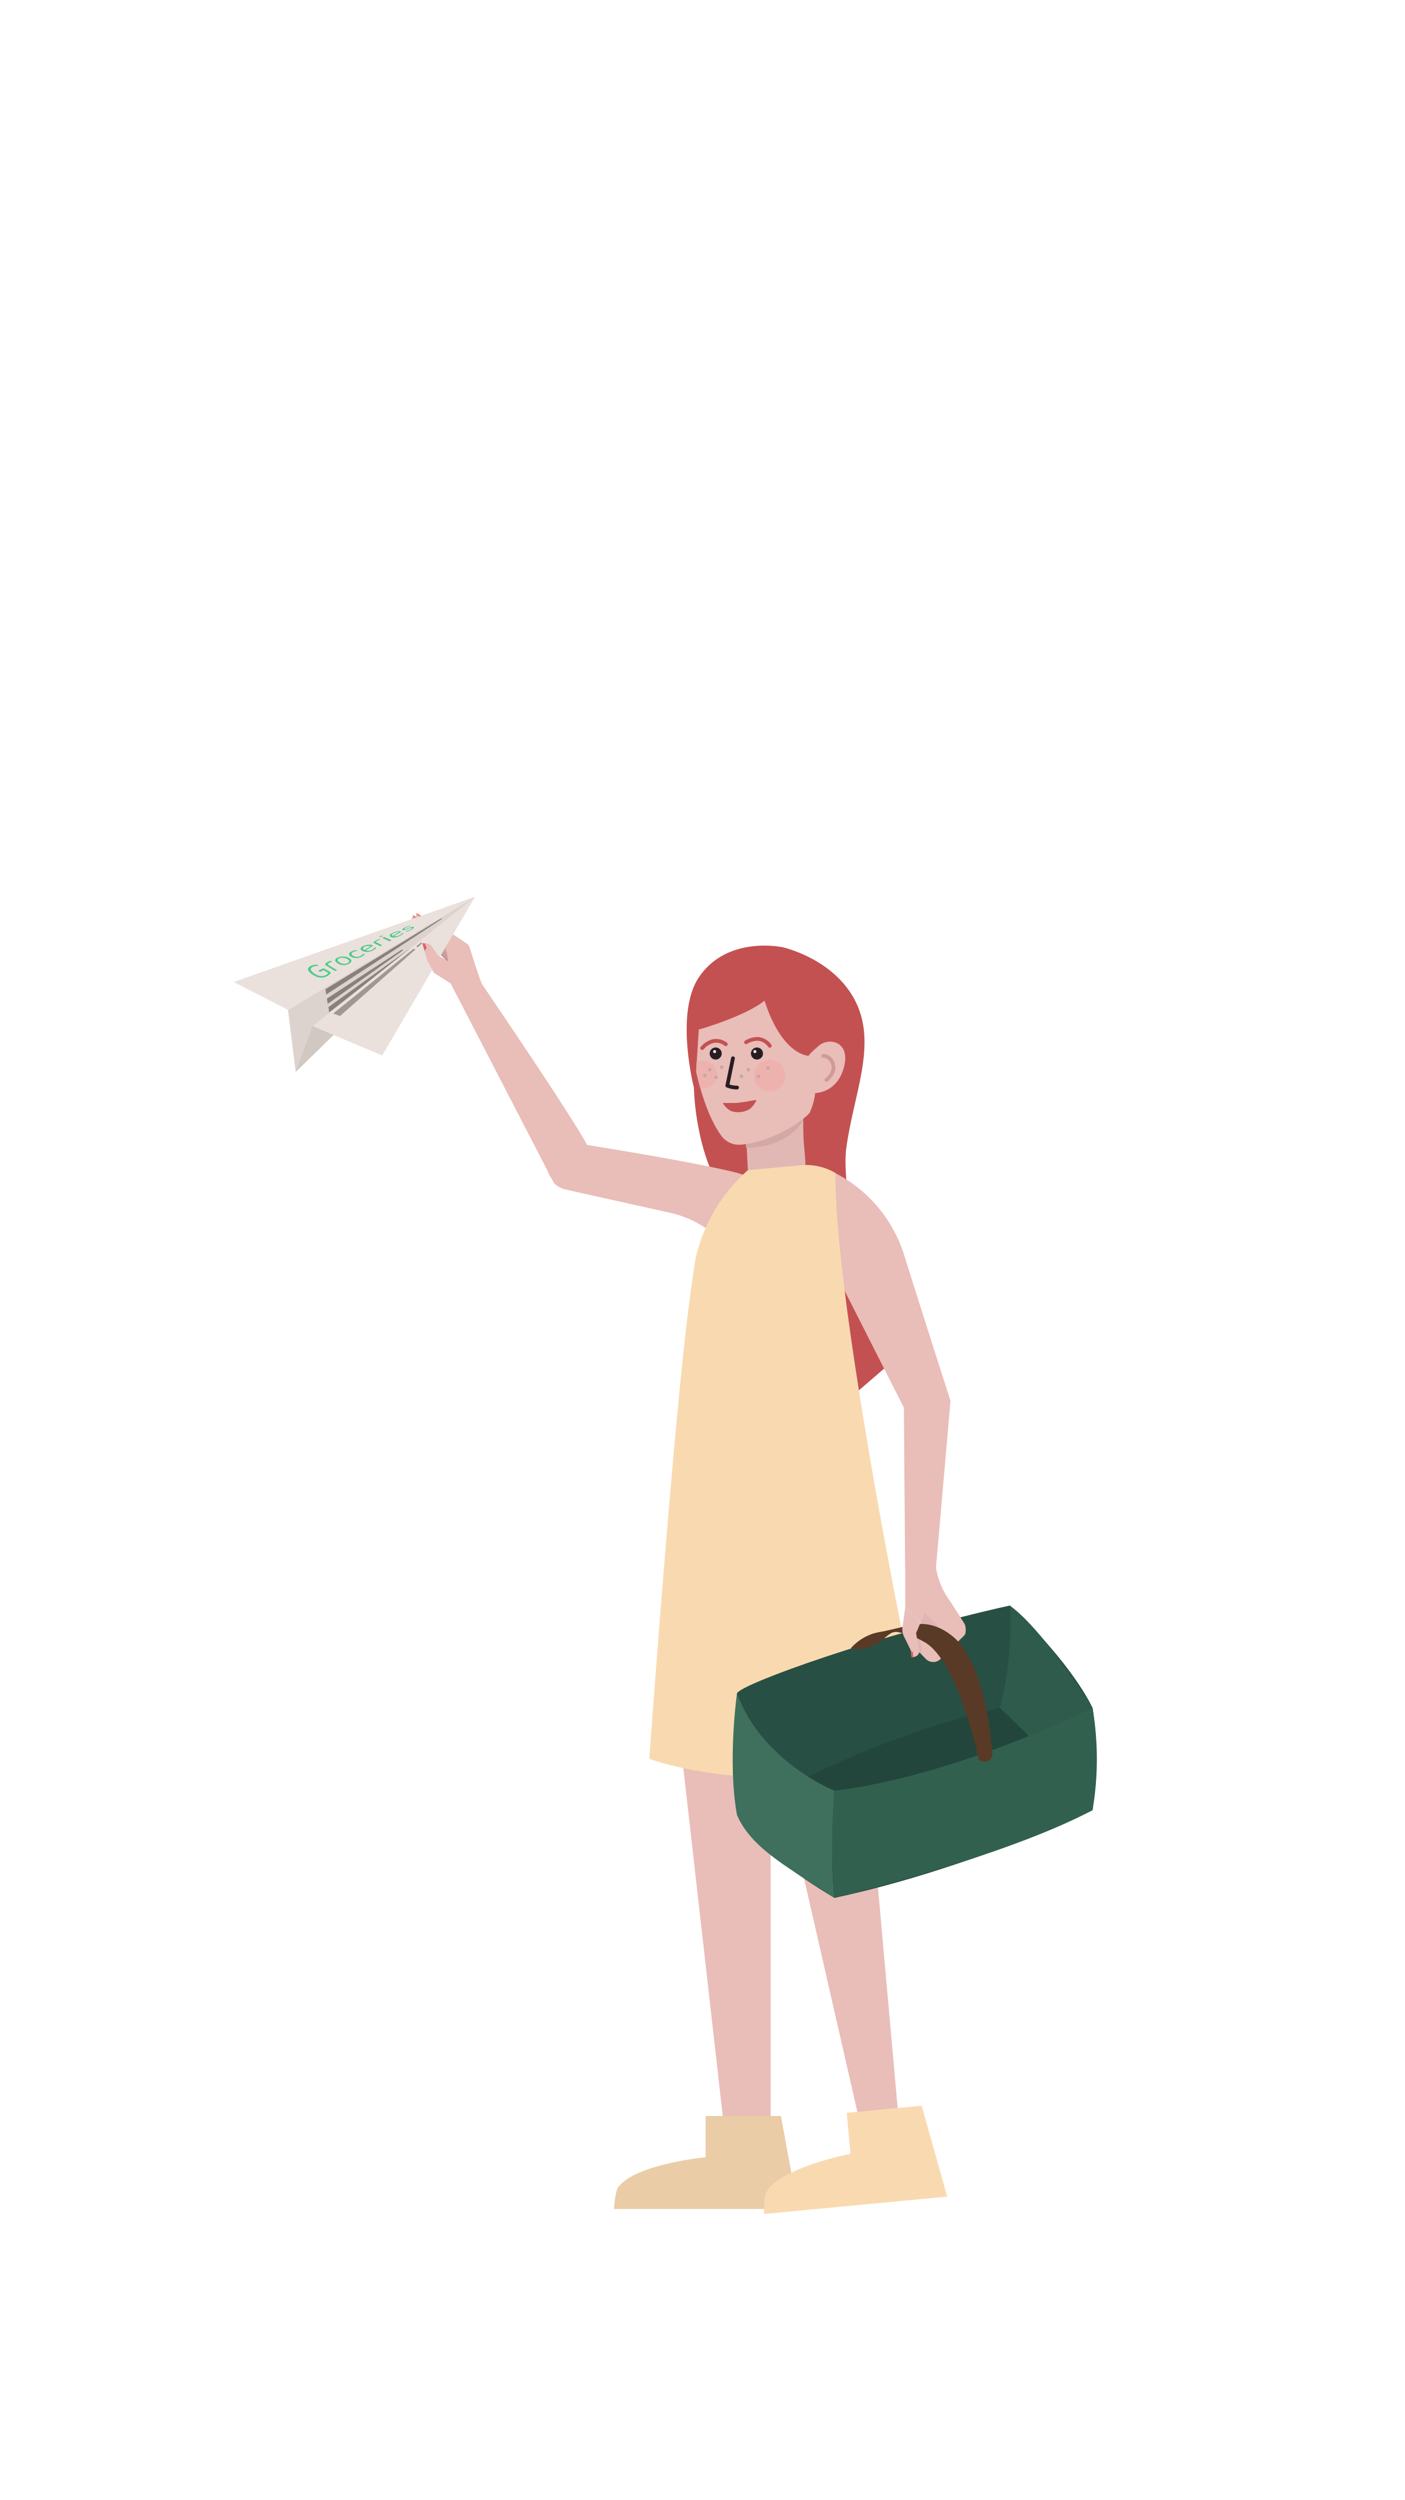 <svg xmlns="http://www.w3.org/2000/svg" viewBox="0 0 375 667"><defs><style>.cls-1{fill:#c45151;}.cls-2{fill:#bf9090;}.cls-3{fill:#c9a09f;}.cls-4{fill:#d8aeab;}.cls-5{fill:#ef736a;}.cls-6{fill:#e9bdb8;}.cls-7{fill:#db6461;}.cls-8{fill:#ddd3ce;}.cls-9{fill:#d1c7c3;}.cls-10{fill:#eae1dc;}.cls-11{fill:#89807c;}.cls-12{fill:#4dcb8b;}.cls-13{fill:#a09792;}.cls-14{fill:#e2b8b5;}.cls-15{fill:#d3a8a5;}.cls-16{fill:#edb2ae;}.cls-17,.cls-20,.cls-24{fill:none;stroke-linecap:round;}.cls-17{stroke:#281d23;stroke-linejoin:round;}.cls-18{fill:#281d23;}.cls-19{fill:#eaeaea;}.cls-20{stroke:#ce9b97;}.cls-20,.cls-24{stroke-miterlimit:10;}.cls-21{fill:#c6a7a7;}.cls-22{fill:#eacca7;}.cls-23{fill:#f9dab0;}.cls-24{stroke:#c45151;}.cls-25{fill:#284f43;}.cls-26{fill:#22463c;}.cls-27{fill:#2e5b4c;}.cls-28{fill:#3e705d;}.cls-29{fill:#31604f;}.cls-30{fill:#cea5a8;opacity:0.37;}.cls-31{fill:#593a26;}</style></defs><title>Slide 2</title><g id="Haare"><path class="cls-1" d="M208.85,252.73s-14.73-3.21-22.3,8c-6.49,9.6-1.34,29.47-1.34,29.47s.1,14.5,6.51,26.19S185,346.82,185,346.82L221.09,378l15.14-13.05S224,320.81,225.86,306.51s8.28-27.51,2.57-39.14S208.85,252.73,208.85,252.73Z"/></g><g id="r._Unterarm" data-name="r. Unterarm"><g id="l._Unterarm" data-name="l. Unterarm"><path class="cls-2" d="M112,248.14l12.08,8.43L122,259.09s-5.88-5.77-5.79-5.7-2.6-1.64-3.74-2.49a2,2,0,0,1-.59-2.45Z"/><path class="cls-3" d="M110.25,245.84l12.07,8.44-2.11,2.52s-5.87-5.77-5.78-5.7-2.68-1.7-3.83-2.56a1.84,1.84,0,0,1-.54-2.3Z"/><path class="cls-4" d="M110.33,244.2l12.07,8.43-2.11,2.52s-5.88-5.77-5.78-5.7-2.79-1.77-3.94-2.64a1.66,1.66,0,0,1-.5-2.08Z"/><polygon class="cls-5" points="111.42 245.53 110.21 244.47 110.33 244.18 111.89 245.31 111.42 245.53"/><path class="cls-6" d="M155.08,316.86a7.59,7.59,0,0,0,2.75-9.15c-2.32-5.84-28.54-44.08-29.1-45s-2.79-8-3.44-10.06a1.56,1.56,0,0,0-.63-.84l-5.88-3.93-6.32-3.5-1.25-.71-.24.9a1.48,1.48,0,0,0,.5,1.55l4.64,3.35,2.85,2.81.69,4.28-2.72-1.61-1.73-2.44a1.87,1.87,0,0,0-1.5-.79l-1,0,1.32,4.58,1.83,3.27,4.44,2.81,27.38,52.9a2.4,2.4,0,0,0,.76.88A6.34,6.34,0,0,0,155.08,316.86Z"/><polygon class="cls-5" points="112.45 244.88 111.13 243.96 111.21 243.66 112.89 244.61 112.45 244.88"/><polygon class="cls-7" points="113.37 251.7 113.89 252.93 113.32 253.69 112.74 251.68 113.37 251.7"/></g><polygon class="cls-8" points="76.86 269.45 78.92 286.03 83.24 277.5 126.81 239.26 76.86 269.45"/><polygon class="cls-9" points="78.92 286.03 126.81 239.26 83.41 273.78 78.92 286.03"/><polygon class="cls-10" points="126.81 239.26 76.86 269.45 62.37 262.02 126.81 239.26"/><polygon class="cls-11" points="87.27 266.43 87.45 267.86 107.47 253.64 107.39 253.29 87.27 266.43"/><polygon class="cls-11" points="87.67 268.71 87.86 270.13 109.32 253.54 109.24 253.19 87.67 268.71"/><polygon class="cls-10" points="83.41 273.78 102.01 281.63 126.81 239.26 83.41 273.78"/><path class="cls-12" d="M88.12,259.36q.12.08.12.15a.31.31,0,0,1,0,.2,1.2,1.2,0,0,1-.3.31,3.06,3.06,0,0,1-.49.35,4.08,4.08,0,0,1-.89.37,3.21,3.21,0,0,1-1,.1,3.27,3.27,0,0,1-1.06-.23,4.92,4.92,0,0,1-1.16-.63,4.08,4.08,0,0,1-.87-.76,1.11,1.11,0,0,1-.27-.64.66.66,0,0,1,.24-.5,2.07,2.07,0,0,1,.63-.4,5.1,5.1,0,0,1,.55-.19,3.68,3.68,0,0,1,.5-.1,2.09,2.09,0,0,1,.42,0,.58.58,0,0,1,.26.07.19.19,0,0,1,.11.11.13.13,0,0,1,0,.12,4.83,4.83,0,0,0-.63.05,2.64,2.64,0,0,0-.72.21,1.28,1.28,0,0,0-.46.31.53.53,0,0,0-.14.41,1,1,0,0,0,.25.49,3,3,0,0,0,.68.58,4.08,4.08,0,0,0,.91.49,3,3,0,0,0,.83.2,2.29,2.29,0,0,0,.75-.06,2.37,2.37,0,0,0,.66-.25,1.94,1.94,0,0,0,.38-.26.7.7,0,0,0,.21-.23l-1.25-.79-.94.48-.14-.05-.15-.07c-.08-.06-.13-.11-.14-.15s0-.09.08-.12l1.06-.51a.45.45,0,0,1,.27,0,.59.59,0,0,1,.29.1Z"/><path class="cls-12" d="M89.93,258.83l-.06.07a.36.36,0,0,1-.12.08.47.47,0,0,1-.48,0c-.83-.49-1.33-.81-2.26-1.37a.66.66,0,0,1-.19-.18.25.25,0,0,1,0-.19.93.93,0,0,1,.27-.33,2.33,2.33,0,0,1,.58-.35.9.9,0,0,1,.79-.09.39.39,0,0,1,.1.08l0,.08-.2.06-.22.09a2.14,2.14,0,0,0-.47.29.87.87,0,0,0-.23.26C88.5,258,89.06,258.33,89.93,258.83Z"/><path class="cls-12" d="M93.13,255.6a2,2,0,0,1,.5.38.56.56,0,0,1,0,.79,1.92,1.92,0,0,1-.5.38,2.87,2.87,0,0,1-.68.28,2.59,2.59,0,0,1-.74.09,2.54,2.54,0,0,1-.76-.11,2.81,2.81,0,0,1-.74-.32,2,2,0,0,1-.55-.43.73.73,0,0,1-.2-.43.62.62,0,0,1,.17-.4,1.87,1.87,0,0,1,.52-.34,3.62,3.62,0,0,1,.73-.22,3.42,3.42,0,0,1,.78-.06,4.19,4.19,0,0,1,.78.11A3.7,3.7,0,0,1,93.13,255.6Zm-2.6.12c-.3.14-.44.3-.41.5s.23.4.59.61a2.39,2.39,0,0,0,1.07.34,1.71,1.71,0,0,0,1-.22c.29-.16.43-.33.41-.52s-.2-.37-.55-.56a2.56,2.56,0,0,0-1.06-.32A2,2,0,0,0,90.53,255.72Z"/><path class="cls-12" d="M94.34,254a1.18,1.18,0,0,0-.36.23.36.36,0,0,0-.14.26.42.42,0,0,0,.1.28,1.14,1.14,0,0,0,.37.27,2,2,0,0,0,1,.26,2.09,2.09,0,0,0,1-.27,1.82,1.82,0,0,0,.39-.27,1.49,1.49,0,0,0,.18-.24l.19,0a.34.34,0,0,1,.16,0,.1.1,0,0,1,.07.1.38.38,0,0,1-.09.16,2.3,2.3,0,0,1-.22.2l-.34.22a3.66,3.66,0,0,1-.68.29,3.06,3.06,0,0,1-.72.14,2.64,2.64,0,0,1-.74-.05,2.55,2.55,0,0,1-.75-.28,1.34,1.34,0,0,1-.5-.4.48.48,0,0,1-.11-.4.68.68,0,0,1,.24-.37,2.35,2.35,0,0,1,.55-.33l.42-.16.4-.1a1.22,1.22,0,0,1,.32,0,.61.61,0,0,1,.22,0,.09.09,0,0,1,.06.08.14.14,0,0,1,0,.1,3.85,3.85,0,0,0-.47.08A2.15,2.15,0,0,0,94.34,254Z"/><path class="cls-12" d="M97.63,253.6a2.27,2.27,0,0,0,1.77-.25,1.9,1.9,0,0,0,.42-.3.93.93,0,0,0,.2-.25.64.64,0,0,1,.34,0s.06.06,0,.11a.43.43,0,0,1-.11.17l-.24.21-.37.23a4,4,0,0,1-1.47.48,2.51,2.51,0,0,1-1.4-.26,1.33,1.33,0,0,1-.43-.33.45.45,0,0,1-.1-.35.67.67,0,0,1,.24-.34,1.85,1.85,0,0,1,.53-.32,3.45,3.45,0,0,1,.64-.22,4.13,4.13,0,0,1,.66-.11,4,4,0,0,1,.61,0,1.71,1.71,0,0,1,.51.15c.07,0,.1.07.09.11s-.06.07-.13.12C98.7,252.91,98.34,253.14,97.63,253.6Zm-.26-1c-.28.13-.44.27-.47.43s.09.31.37.46l1.63-1a1.66,1.66,0,0,0-.72-.09A2.19,2.19,0,0,0,97.37,252.56Z"/><path class="cls-12" d="M102,252.19a.22.22,0,0,1-.07.06.57.57,0,0,1-.13.08c-.18.1-.33.13-.43.07l-1.59-.77a.19.19,0,0,1-.12-.11.23.23,0,0,1,.08-.14,1.43,1.43,0,0,1,.35-.29,4.38,4.38,0,0,1,.63-.34c.37-.16.61-.22.73-.16a.15.15,0,0,1,.06,0,.13.13,0,0,1,0,.06l-.2.07-.22.1a5.56,5.56,0,0,0-.51.27,2.22,2.22,0,0,0-.3.24C101,251.69,101.35,251.87,102,252.19Z"/><path class="cls-12" d="M101.31,250s-.07-.07,0-.11a.4.4,0,0,1,.21-.14,1,1,0,0,1,.32-.09.44.44,0,0,1,.24,0s.07.06,0,.1-.09.1-.2.15a1.25,1.25,0,0,1-.32.08A.48.48,0,0,1,101.31,250Zm3.14.89-.08.06-.13.08a.46.46,0,0,1-.42.07c-.7-.35-1.09-.52-1.81-.85l.09-.06.14-.07a.53.53,0,0,1,.44-.06C103.39,250.36,103.77,250.53,104.45,250.87Z"/><path class="cls-12" d="M105.1,249.81a2.36,2.36,0,0,0,1.59-.33,2.92,2.92,0,0,0,.43-.28,1.82,1.82,0,0,0,.24-.23.4.4,0,0,1,.28,0s0,.05,0,.09a.57.57,0,0,1-.13.16l-.26.2-.37.21a4.34,4.34,0,0,1-1.39.5,2,2,0,0,1-1.15-.12.55.55,0,0,1-.3-.24.31.31,0,0,1,0-.28,1,1,0,0,1,.3-.31,3.4,3.4,0,0,1,.55-.3,4.67,4.67,0,0,1,.62-.24,5.32,5.32,0,0,1,.59-.13,2.37,2.37,0,0,1,.52,0,.87.87,0,0,1,.39.08s.07.05,0,.08a.35.35,0,0,1-.14.11C106.2,249.15,105.83,249.37,105.1,249.81Zm.05-.84a1.16,1.16,0,0,0-.52.39c-.07.13,0,.25.19.35l1.67-1a1.33,1.33,0,0,0-.58,0A2.87,2.87,0,0,0,105.15,249Z"/><path class="cls-12" d="M110.39,247.32c.13.06.13.17,0,.31a2.33,2.33,0,0,1-.73.51,3.81,3.81,0,0,1-.46.22l-.39.15a1.56,1.56,0,0,1-.3.07.29.29,0,0,1-.17,0,.05.05,0,0,1,0-.06.14.14,0,0,1,.06-.09l.52-.15a3.77,3.77,0,0,0,.56-.24c.44-.23.58-.38.44-.46a1,1,0,0,0-.67.12l-.6.23a4.26,4.26,0,0,1-.73.22,1,1,0,0,1-.45,0,.17.17,0,0,1-.1-.11.26.26,0,0,1,.08-.17,1.54,1.54,0,0,1,.28-.21,3.44,3.44,0,0,1,.48-.25,5.65,5.65,0,0,1,.82-.32c.23-.07.38-.1.43-.07s0,0,0,.05,0,.05-.07.08a3.19,3.19,0,0,0-.41.12,5.85,5.85,0,0,0-.56.22,2.74,2.74,0,0,0-.43.25c-.08.07-.08.13,0,.16a.54.54,0,0,0,.23,0,2.23,2.23,0,0,0,.4-.13l.51-.19a4.34,4.34,0,0,1,.81-.26A.73.73,0,0,1,110.39,247.32Z"/><polygon class="cls-11" points="86.87 263.94 87.06 265.37 117.82 245.28 117.88 244.96 86.87 263.94"/><polygon class="cls-13" points="88.93 270.43 110.37 253.15 110.89 253.34 90.75 271.09 88.93 270.43"/><polygon class="cls-13" points="111.05 252.53 111.53 252.74 112.69 251.68 112.36 251.49 111.05 252.53"/><path class="cls-6" d="M119.65,256.55l-2.72-1.61-1.73-2.44a1.87,1.87,0,0,0-1.5-.79l-1,0,1.32,4.58,1.83,3.27,4.44,2.81,27.38,52.9a2.4,2.4,0,0,0,.76.88,6.34,6.34,0,0,0,6.61.74,7.59,7.59,0,0,0,2.75-9.15c-2.32-5.84-28.54-44.08-29.1-45"/><polygon class="cls-7" points="113.37 251.7 113.89 252.93 113.32 253.69 112.74 251.68 113.37 251.7"/></g><g id="r._Oberarm" data-name="r. Oberarm"><path id="r._Oberarm-2" data-name="r. Oberarm" class="cls-6" d="M212.85,329.49s-4.5-13.65-16.57-16.67S153.59,305,153.59,305s-7.33.67-7.59,5.66,5.88,6.94,5.88,6.94l27,6a27.24,27.24,0,0,1,18,13.53l3,5.43Z"/></g><g id="l._Arm" data-name="l. Arm"><path class="cls-6" d="M220.39,311.81a37,37,0,0,1,20.94,23.11c5.55,17.66,12.36,38.85,12.36,38.85l-3.89,44.65h-8.22l-.33-42.84-18.82-37.11A30.59,30.59,0,0,1,220.39,311.81Z"/></g><g id="Hals"><path class="cls-14" d="M198.9,298.07l.93,18.47.38,3.93s9.83,2.39,14.27-6.08c1-1.95.19-7.31,0-10.16-.23-5.08,0-10.86,0-10.86Z"/><path class="cls-15" d="M214.41,298.77s-3.21,7.35-15.31,7.48c-.15-2.95-.2-5.05-.2-5.05Z"/></g><g id="Kopf"><path class="cls-6" d="M225.23,284.84c-1.83,6.75-7.46,6.81-7.65,6.81a17.84,17.84,0,0,1-1.5,5.31c-2.44,2.78-10.76,7.9-18.47,8.47a5.79,5.79,0,0,1-5.07-2.37c-2.73-3.7-4.56-9-5.62-12.73-.49-1.75-.81-3.17-1-3.91a3.9,3.9,0,0,1-.09-1.13l.12-1.87.56-8.71s12.15-3.42,17.55-7.71c4.75,14.73,11.77,14.7,11.77,14.7s.08-.48,2.83-2.75S227.1,278,225.23,284.84Z"/><path class="cls-16" d="M191.35,286.71a3.7,3.7,0,0,1-3.7,3.69,3.61,3.61,0,0,1-.73-.07c-.49-1.75-.81-3.17-1-3.91a3.9,3.9,0,0,1-.09-1.13l.12-1.87a3.57,3.57,0,0,1,1.66-.4A3.7,3.7,0,0,1,191.35,286.71Z"/><path class="cls-17" d="M195.63,282.37l-1.51,7.3a6.77,6.77,0,0,0,2.6.51"/><circle class="cls-18" cx="191.02" cy="281.1" r="1.61"/><circle class="cls-19" cx="190.73" cy="280.58" r="0.41"/><circle class="cls-18" cx="202.04" cy="281.1" r="1.61"/><circle class="cls-19" cx="201.49" cy="280.58" r="0.41"/><path class="cls-20" d="M219.72,281.75c1.65-.34,4.78,3.18.85,6.41"/><circle class="cls-16" cx="205.45" cy="286.96" r="4.17"/><circle class="cls-21" cx="204.98" cy="284.95" r="0.47"/><circle class="cls-21" cx="202.44" cy="287.18" r="0.47"/><circle class="cls-21" cx="199.75" cy="285.42" r="0.47"/><circle class="cls-21" cx="197.9" cy="287.18" r="0.47"/><circle class="cls-21" cx="192.63" cy="284.75" r="0.47"/><circle class="cls-21" cx="191.14" cy="287.43" r="0.47"/><circle class="cls-21" cx="189.42" cy="285.42" r="0.47"/><circle class="cls-21" cx="188.12" cy="286.96" r="0.47"/></g><g id="r._Bein" data-name="r. Bein"><polygon class="cls-6" points="180.79 457.69 194.42 577.93 205.7 577.93 205.7 457.69 180.79 457.69"/><path class="cls-22" d="M208.43,564.6H188.34v11s-19.76,1.91-23.62,8.45a23.44,23.44,0,0,0-.83,5.35H213Z"/></g><g id="l._Bein" data-name="l. Bein"><polygon class="cls-6" points="204.33 456.23 232.09 577.72 240.88 576.88 229.4 448.49 204.33 456.23"/><path class="cls-23" d="M246,561.85l-20,1.9,1,10.93s-19.49,3.77-22.7,10.64a22.9,22.9,0,0,0-.33,5.41l48.84-4.63Z"/></g><g id="Körper"><path class="cls-23" d="M199.59,312.25a44.68,44.68,0,0,0-13.72,22.58c-.46,1.82-1.6,10.27-2.19,14.95-4.15,32.7-10.38,119.48-10.38,119.48s28.69,11.39,74.7,0C242.54,446.94,222.49,345.81,223,313c-.17-.11-.36-.21-.55-.32a15.42,15.42,0,0,0-8.9-1.74Z"/></g><g id="Mund"><path class="cls-1" d="M192.92,294.3c.89,0,1.64,0,2.38,0s1.43,0,2.13-.12,1.39-.15,2.12-.3,1.48-.29,2.38-.37a6.77,6.77,0,0,1-1.82,2.4,5.92,5.92,0,0,1-2.49.82,5.76,5.76,0,0,1-2.61-.33A5.6,5.6,0,0,1,192.92,294.3Z"/></g><g id="Augenbrauen"><path class="cls-24" d="M199.13,278.1a6,6,0,0,1,3.18-.9,4.23,4.23,0,0,1,3.14,1.84"/><path class="cls-24" d="M187.41,279.65a5.91,5.91,0,0,1,2.76-1.82,4.17,4.17,0,0,1,3.55.79"/></g><g id="Hand_u_Korb" data-name="Hand u Korb"><path class="cls-25" d="M196.71,451.79s-2.6,13,26,27.3c36.39-7.8,68.89-23.4,68.89-23.4s-5.2-11.7-22.1-27.3C234.41,436.19,198,449.19,196.71,451.79Z"/><path class="cls-26" d="M197.36,484.94s2.6,7.8,25.35,21.45c36.39-7.8,68.89-23.4,68.89-23.4s-7.8-11.7-24.7-27.3C231.81,463.49,198.66,482.34,197.36,484.94Z"/><path class="cls-27" d="M269.5,428.39s1.3,11.7-2.6,27.3c2.6,2.6,19.5,18.2,24.7,27.3a81.47,81.47,0,0,0,0-27.3S278.6,434.89,269.5,428.39Z"/><path class="cls-6" d="M241.6,418.33V429l6.85,6.83a.39.39,0,0,1-.06.61l-.9.58a.57.57,0,0,1-.64,0l-4.92-3.23-.67,2.82,5.82,6a2.76,2.76,0,0,0,3.68.28l6.54-6.45c.66-.5.53-2.55.09-3.25l-3.59-5.65-.63-.9a20.31,20.31,0,0,1-3.26-7.84l-.1-.51Z"/><path class="cls-28" d="M196.71,451.79s-2.6,18.2,0,32.5c3.9,9.1,14.3,14.3,26,22.1-1.3-11.7,0-28.6,0-28.6S203.21,470,196.71,451.79Z"/><path class="cls-29" d="M291.6,455.69s-36.4,18.2-68.89,22.1a175,175,0,0,0,0,28.6S266.9,496,291.6,483C292.9,470,292.9,464.79,291.6,455.69Z"/><path class="cls-30" d="M245.67,433.06l1.18-2.57,3.47,3.41.19,3.69-2,.9-1.59-1.42a.76.76,0,0,0,.29,0,.46.46,0,0,0,.27-.09l1-.63C248.91,435.83,248.1,435.66,245.67,433.06Z"/><path class="cls-30" d="M246.85,437s-1.5-.6-1.47.12a4.07,4.07,0,0,0,.07.71,9.14,9.14,0,0,1,.58,2.5,3,3,0,0,1-.24,1l-1.27-1.47-.37-4.59Z"/><path class="cls-31" d="M236.36,436.84s8.83-8,18.19,0c9.1,7.8,10.34,31.49,10.34,31.49-.57,1.8-1.8,2.19-3.64,1.23,0,0-5.4-26.22-14.5-31.42-12.86-7.35-19.68,1.69-19.68,1.69C231.16,440.74,235.06,438.14,236.36,436.84Z"/><path class="cls-31" d="M232.28,436.1l9.37-2.17-1,1.09A31,31,0,0,1,232.28,436.1Z"/><path class="cls-6" d="M241.6,429l-.72,5.17a4.26,4.26,0,0,0,.39,2.46l1.65,3.35a2.55,2.55,0,0,1,.27.94l.12,1.34.79-.19a1.74,1.74,0,0,0,1.26-1.16h0a1,1,0,0,0,0-.56l-.86-4.6,1.15-2.69Z"/><polygon class="cls-7" points="243.13 440.58 243.66 440.77 243.79 442.15 243.31 442.26 243.13 440.58"/></g></svg>